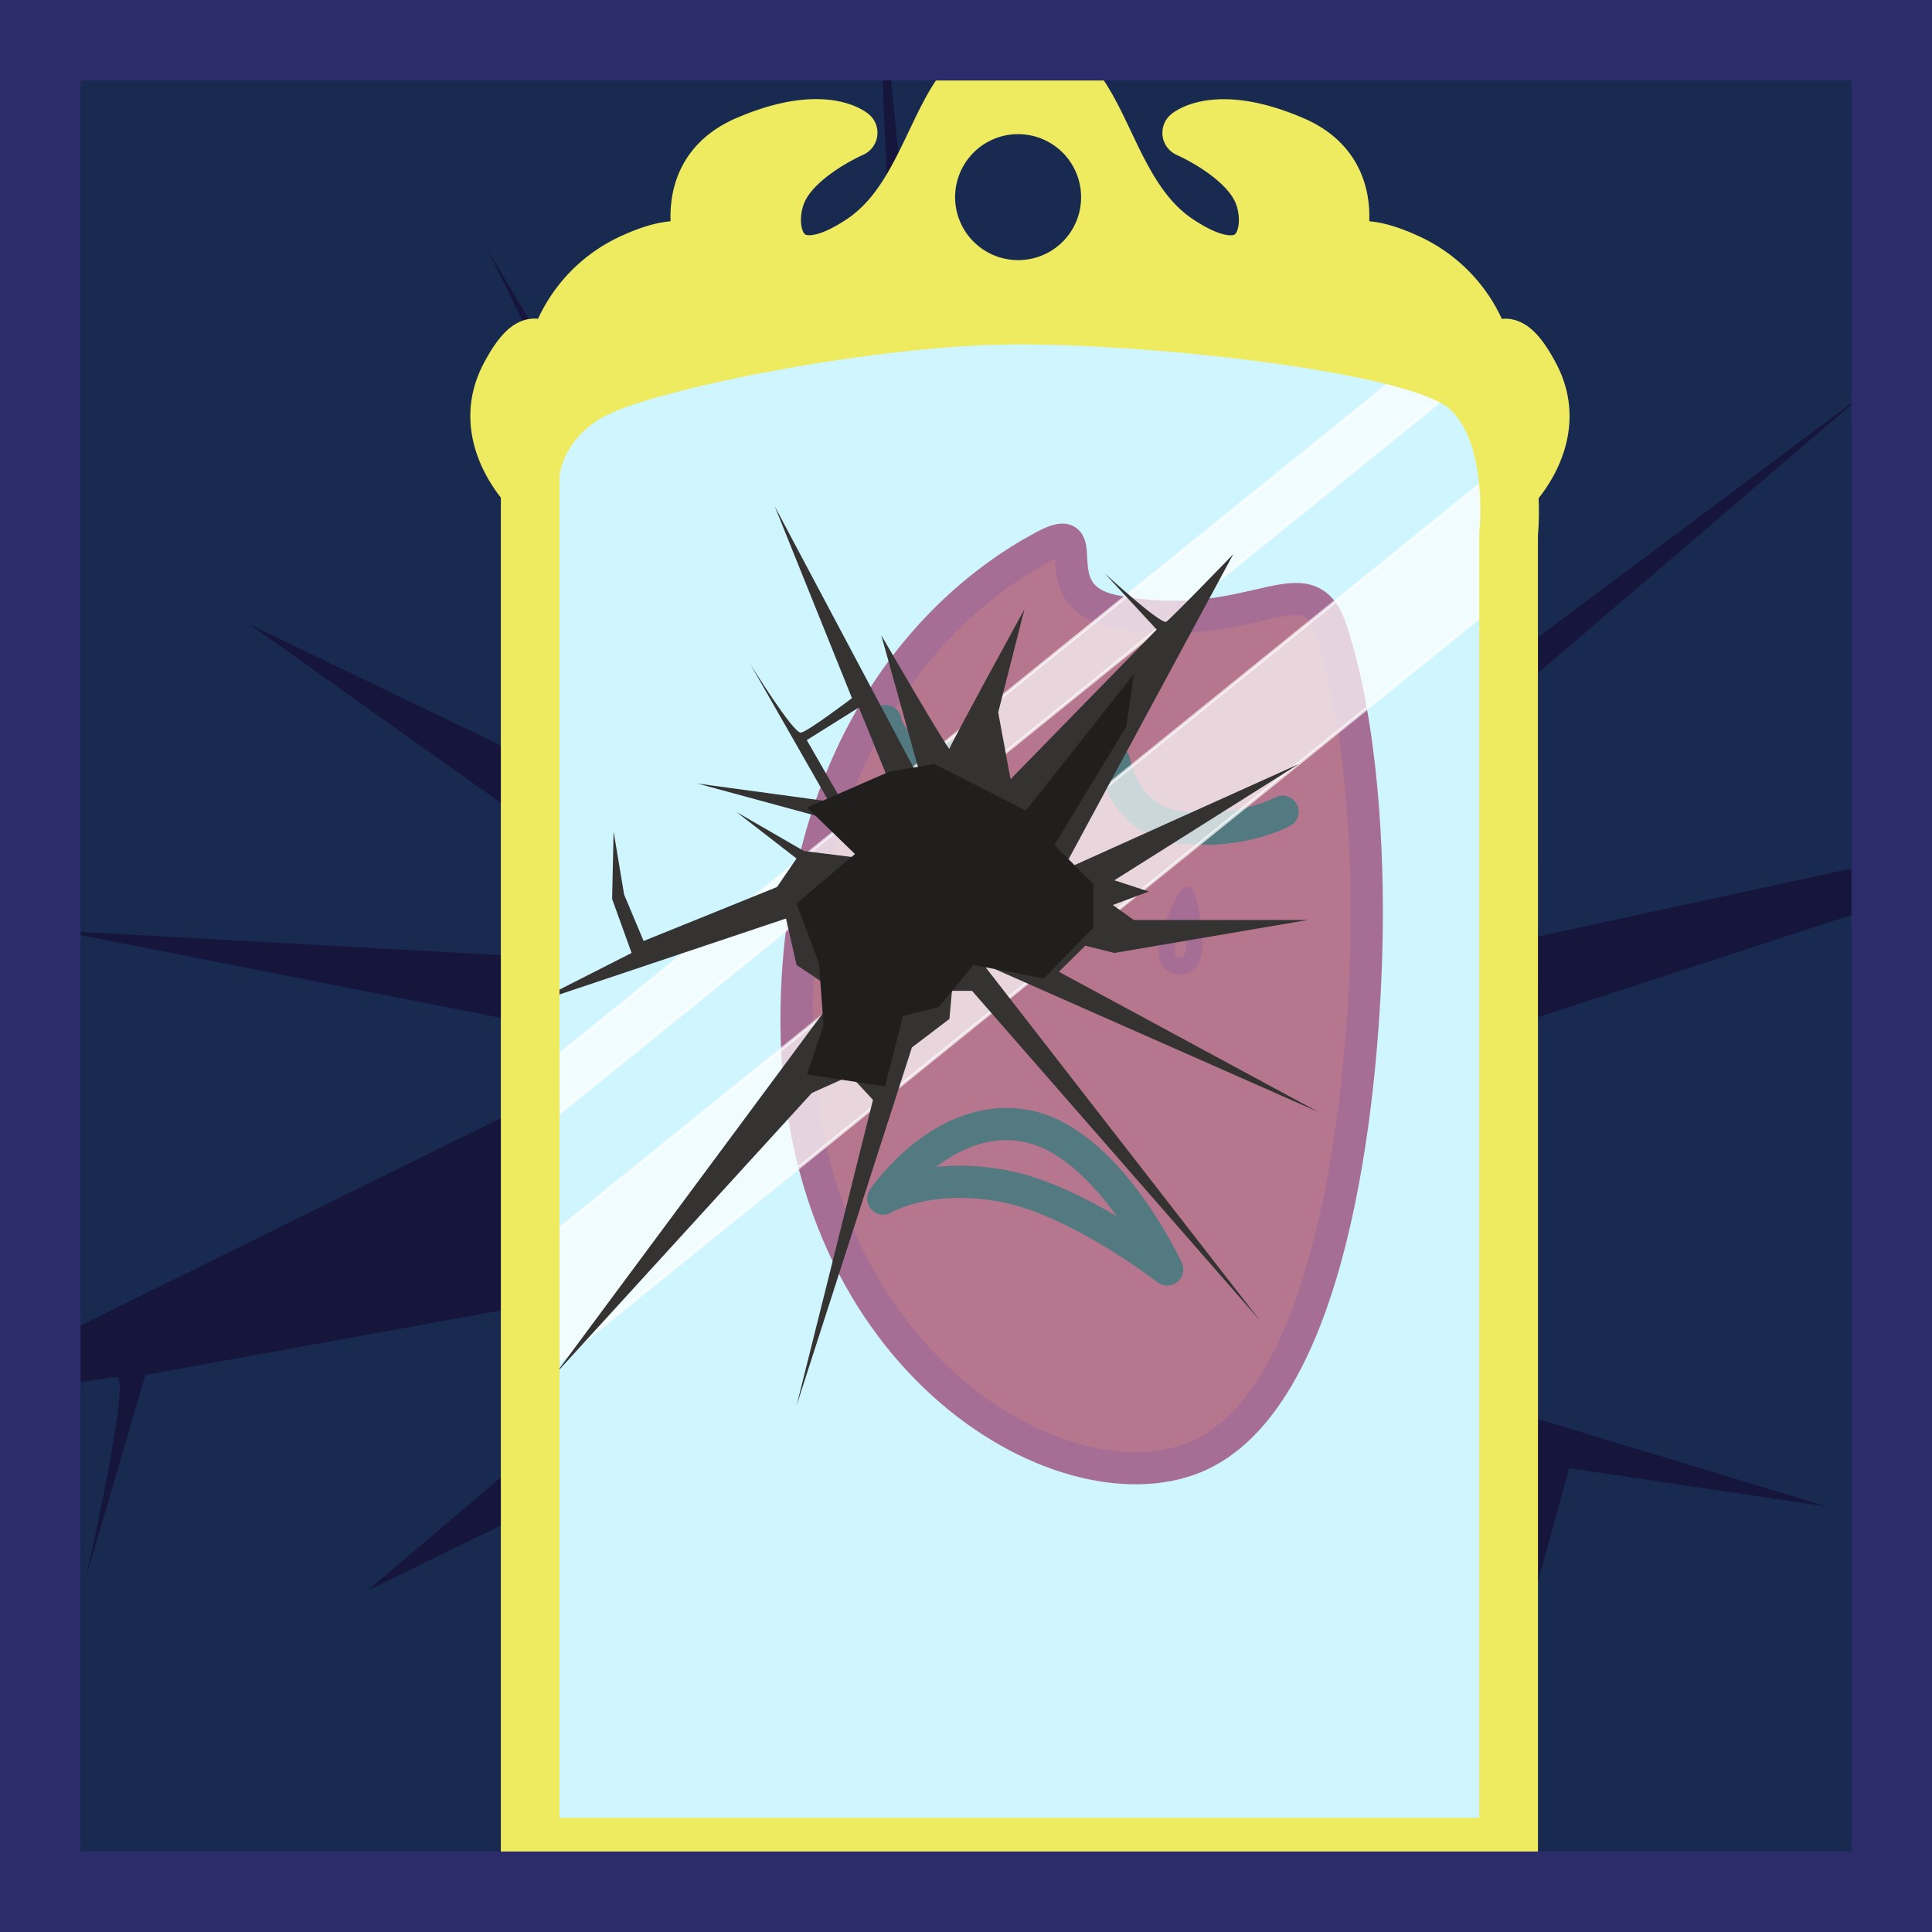<svg xmlns="http://www.w3.org/2000/svg" viewBox="0 0 600 600"><defs><style>.cls-1{fill:#192a51;}.cls-2{fill:#16163d;}.cls-10,.cls-3{fill:#fff;}.cls-13,.cls-4{fill:#efeb60;}.cls-4{stroke:#efeb60;stroke-width:15px;}.cls-4,.cls-7,.cls-8{stroke-linejoin:round;}.cls-5{fill:#d32a43;}.cls-5,.cls-8{stroke:#bc1d4e;}.cls-10,.cls-5,.cls-6{stroke-miterlimit:10;}.cls-5,.cls-6,.cls-7{stroke-width:10px;}.cls-6,.cls-7,.cls-8{fill:none;stroke-linecap:round;}.cls-6,.cls-7{stroke:#30302b;}.cls-8{stroke-width:5px;}.cls-9{fill:#88e9ff;opacity:0.4;}.cls-10{stroke:#fff;opacity:0.7;}.cls-11{fill:#353332;}.cls-12{fill:#211f1d;}.cls-14{fill:#2c2c6b;}</style></defs><g id="dessin"><rect class="cls-1" width="600" height="600"/><g id="brisure"><path class="cls-2" d="M281.22,295.4,151.16,77.12l93.65,190-26.32,4.28-14-16.34-127-61.16,101.9,72.38,6.06,17.52-26.7-7.07,15.53,20.94L17.83,289,191.3,323.16l1,5.93L-31.08,439.32s62.91-11.82,67.39-11.61S26.68,490,26.68,490l18.49-63L193,400.2l-20.52,44.24-58.27,49.47s100.33-48.68,102-50.5-7.29,94.93-7.29,94.93l33.32-92.42,2.82,1.37-27.43,210.9,34.62-144.58s39.2-1.23,44.22,1,1.17,61.62,1.17,61.62l11-111.28,3.31.69,66.37,62.15-55.66-67.73L315.29,421l3.26-.28L343.91,444l23.31,50.91-15.8-52.19,23.28-8.58L475.34,458l-7.92,35.34-20.06,41.26,29-38.91,11-39.73,80.07,11.93-184.9-56,13.19-31.6-7.31-19.19L400.6,341,707.48,241,440,299l-22.85-4.54-7.82-7.59-2.28-17.39L579.15,122.07,362.39,284l-33.81,1.09-13.07,15.26-.21.06-11.66-8.25L272.14-20.65l13.75,320.92Zm15,212.49-44.09-2.58,11.62-49.72,36.77,7.69Z"/></g><g id="miroir"><path class="cls-3" d="M162.8,573.65H466.66V165.83s4-37.58-16.79-48.78S358.71,97.86,314.33,97.86,200.38,111.46,182,121.05s-19.19,26.39-19.19,26.39Z"/><path class="cls-4" d="M476.71,116.51c-10.35-19.76-13.85-4.23-13.85-4.23a44.76,44.76,0,0,0-26.15-32.47c-17.64-8-20.95-.54-21.16,0,.24-.6,10.06-26-13.65-36.2-24-10.35-33.41-2.35-33.41-2.35s17.41,7.53,22.12,18.82,0,30.58-24.47,14.12-22.58-56.94-49.4-56.94S291.8,57.7,267.34,74.17s-29.18-2.83-24.47-14.12S265,41.23,265,41.23s-9.41-8-33.4,2.35c-23.71,10.23-13.9,35.6-13.66,36.2-.2-.51-3.51-7.93-21.16,0a44.76,44.76,0,0,0-26.14,32.47s-3.5-15.53-13.85,4.23,7.53,36.7,7.53,36.7-32.84-59,152.54-59c188.82,0,152.34,59,152.34,59S487.06,136.27,476.71,116.51ZM316.18,88.28a27.06,27.06,0,1,1,27.06-27.05A27,27,0,0,1,316.18,88.28Z"/><g id="masque"><path class="cls-5" d="M346.11,189.77c-23.82-4.68-4.61-29.38-21.92-20.1-39.59,21.21-75.36,68.19-76.79,143.26-2,107.9,81.83,157,123.76,139.61s52-108.32,53.19-159c.68-29.13-1.36-68.66-10.88-97.79C406.11,173.18,389.06,198.21,346.11,189.77Z"/><path class="cls-6" d="M275,223.94s.86,7.31,10.23,10.32c10.63,3.42,22-2.14,22-2.14"/><path class="cls-6" d="M346.11,236.72s2.55,18.26,21,20.3,31.2-4.95,31.2-4.95"/><path class="cls-7" d="M362.47,394.24s-28.13-22-51.65-26.08-36.53,4.09-36.53,4.09,18.39-27.24,44.09-22.64S362.47,394.24,362.47,394.24Z"/><path class="cls-8" d="M368.62,278s-12.08,20.9-2.69,22.05S368.62,278,368.62,278Z"/><polygon class="cls-8" points="282.31 257.39 283.25 264 288.13 266.09 283.4 270.03 282.81 276.93 278.95 272.77 273.7 274.94 276.04 268.42 273.39 262.86 278.7 263 282.31 257.39"/></g><path class="cls-9" d="M164.65,573.65H468.52V165.83s4-37.58-16.8-48.78S360.56,97.86,316.18,97.86s-114,13.6-132.34,23.19-19.19,26.39-19.19,26.39Z"/><polygon class="cls-10" points="165.31 429.49 165.16 388.47 464.37 146.63 468.51 184.42 165.31 429.49"/><rect class="cls-10" x="297.24" y="46.99" width="14.16" height="367.96" transform="translate(292.65 -150.89) rotate(51.05)"/><g id="brisure-2" data-name="brisure"><polygon class="cls-11" points="172.41 426.78 264.59 302.47 272.78 330.17 252.12 339.43 172.41 426.78"/><polygon class="cls-11" points="247.37 436.56 271.11 341.58 258.19 327.66 296.03 303.5 294.85 316.44 283.21 325.29 247.37 436.56"/><polygon class="cls-11" points="285.17 307.74 301.87 307.71 391.23 410.02 299.74 292.23 285.17 307.74"/><polygon class="cls-11" points="409.39 345.31 311.15 292.23 308.95 300.95 409.39 345.31"/><polygon class="cls-11" points="323.25 273.38 403.33 237.29 346.07 273.38 356.78 276.87 345.6 281.06 352.12 285.71 406.13 285.71 346.07 295.95 337.05 293.7 324.73 305.86 323.25 273.38"/><polygon class="cls-11" points="164.96 311.79 196.15 295.95 190.1 279.19 190.56 258.24 193.82 277.8 199.88 292.23 241.31 275.47 247.37 266.62 228.74 252.19 249.69 264.3 268.32 266.62 260.27 308.31 247.37 299.68 244.11 285.25 164.96 311.79"/><polygon class="cls-11" points="264.59 256.38 216.64 243.34 264.59 249.86 264.59 256.38"/><path class="cls-11" d="M264.59,261.5l-31.66-55.4s13.5,21.88,15.83,21.42,15.83-10.71,15.83-10.71l-24-59.6,47.73,89.86L280,252.19l-13.27-32.47-16.18,10.12,17,29.57Z"/><path class="cls-11" d="M328.32,273.38,383,172.11s-19.2,19.91-20.83,20.95-19.09-15-19.09-15l16.13,17.46L313.83,242,310,221.23l8.14-32s-23.16,42.25-23.28,43.3-21.18-35.27-21.18-35.27l12.76,45.83Z"/><polygon class="cls-12" points="250.63 333.67 274.83 337.39 280.42 315.51 291.6 312.72 302.3 299.68 324.19 303.87 339.55 288.04 339.55 274.54 327.44 262.43 349.79 225.65 352.12 209.36 318.6 251.73 290.2 237.29 276.23 239.62 250.63 250.79 265.52 265.23 247.37 280.59 254.35 299.21 255.75 318.3 250.63 333.67"/></g><path class="cls-13" d="M477.63,582.77H155.54V147c0-.9,1.31-22.16,24.08-34,19.84-10.35,91-24.22,136.55-24.22,42.68,0,116.53,7.71,139.86,20.28,24.64,13.26,22.06,52,21.59,57.24ZM173.77,564.53H459.4V165.35l.05-.48c.9-8.77.5-33-12.05-39.79-18.62-10-87-18.1-131.22-18.1S204,120.8,188.06,129.13c-12.67,6.61-14.16,17.41-14.29,18.63Z"/></g><path class="cls-14" d="M575,25V575H25V25H575M600,0H0V600H600V0Z"/></g></svg>